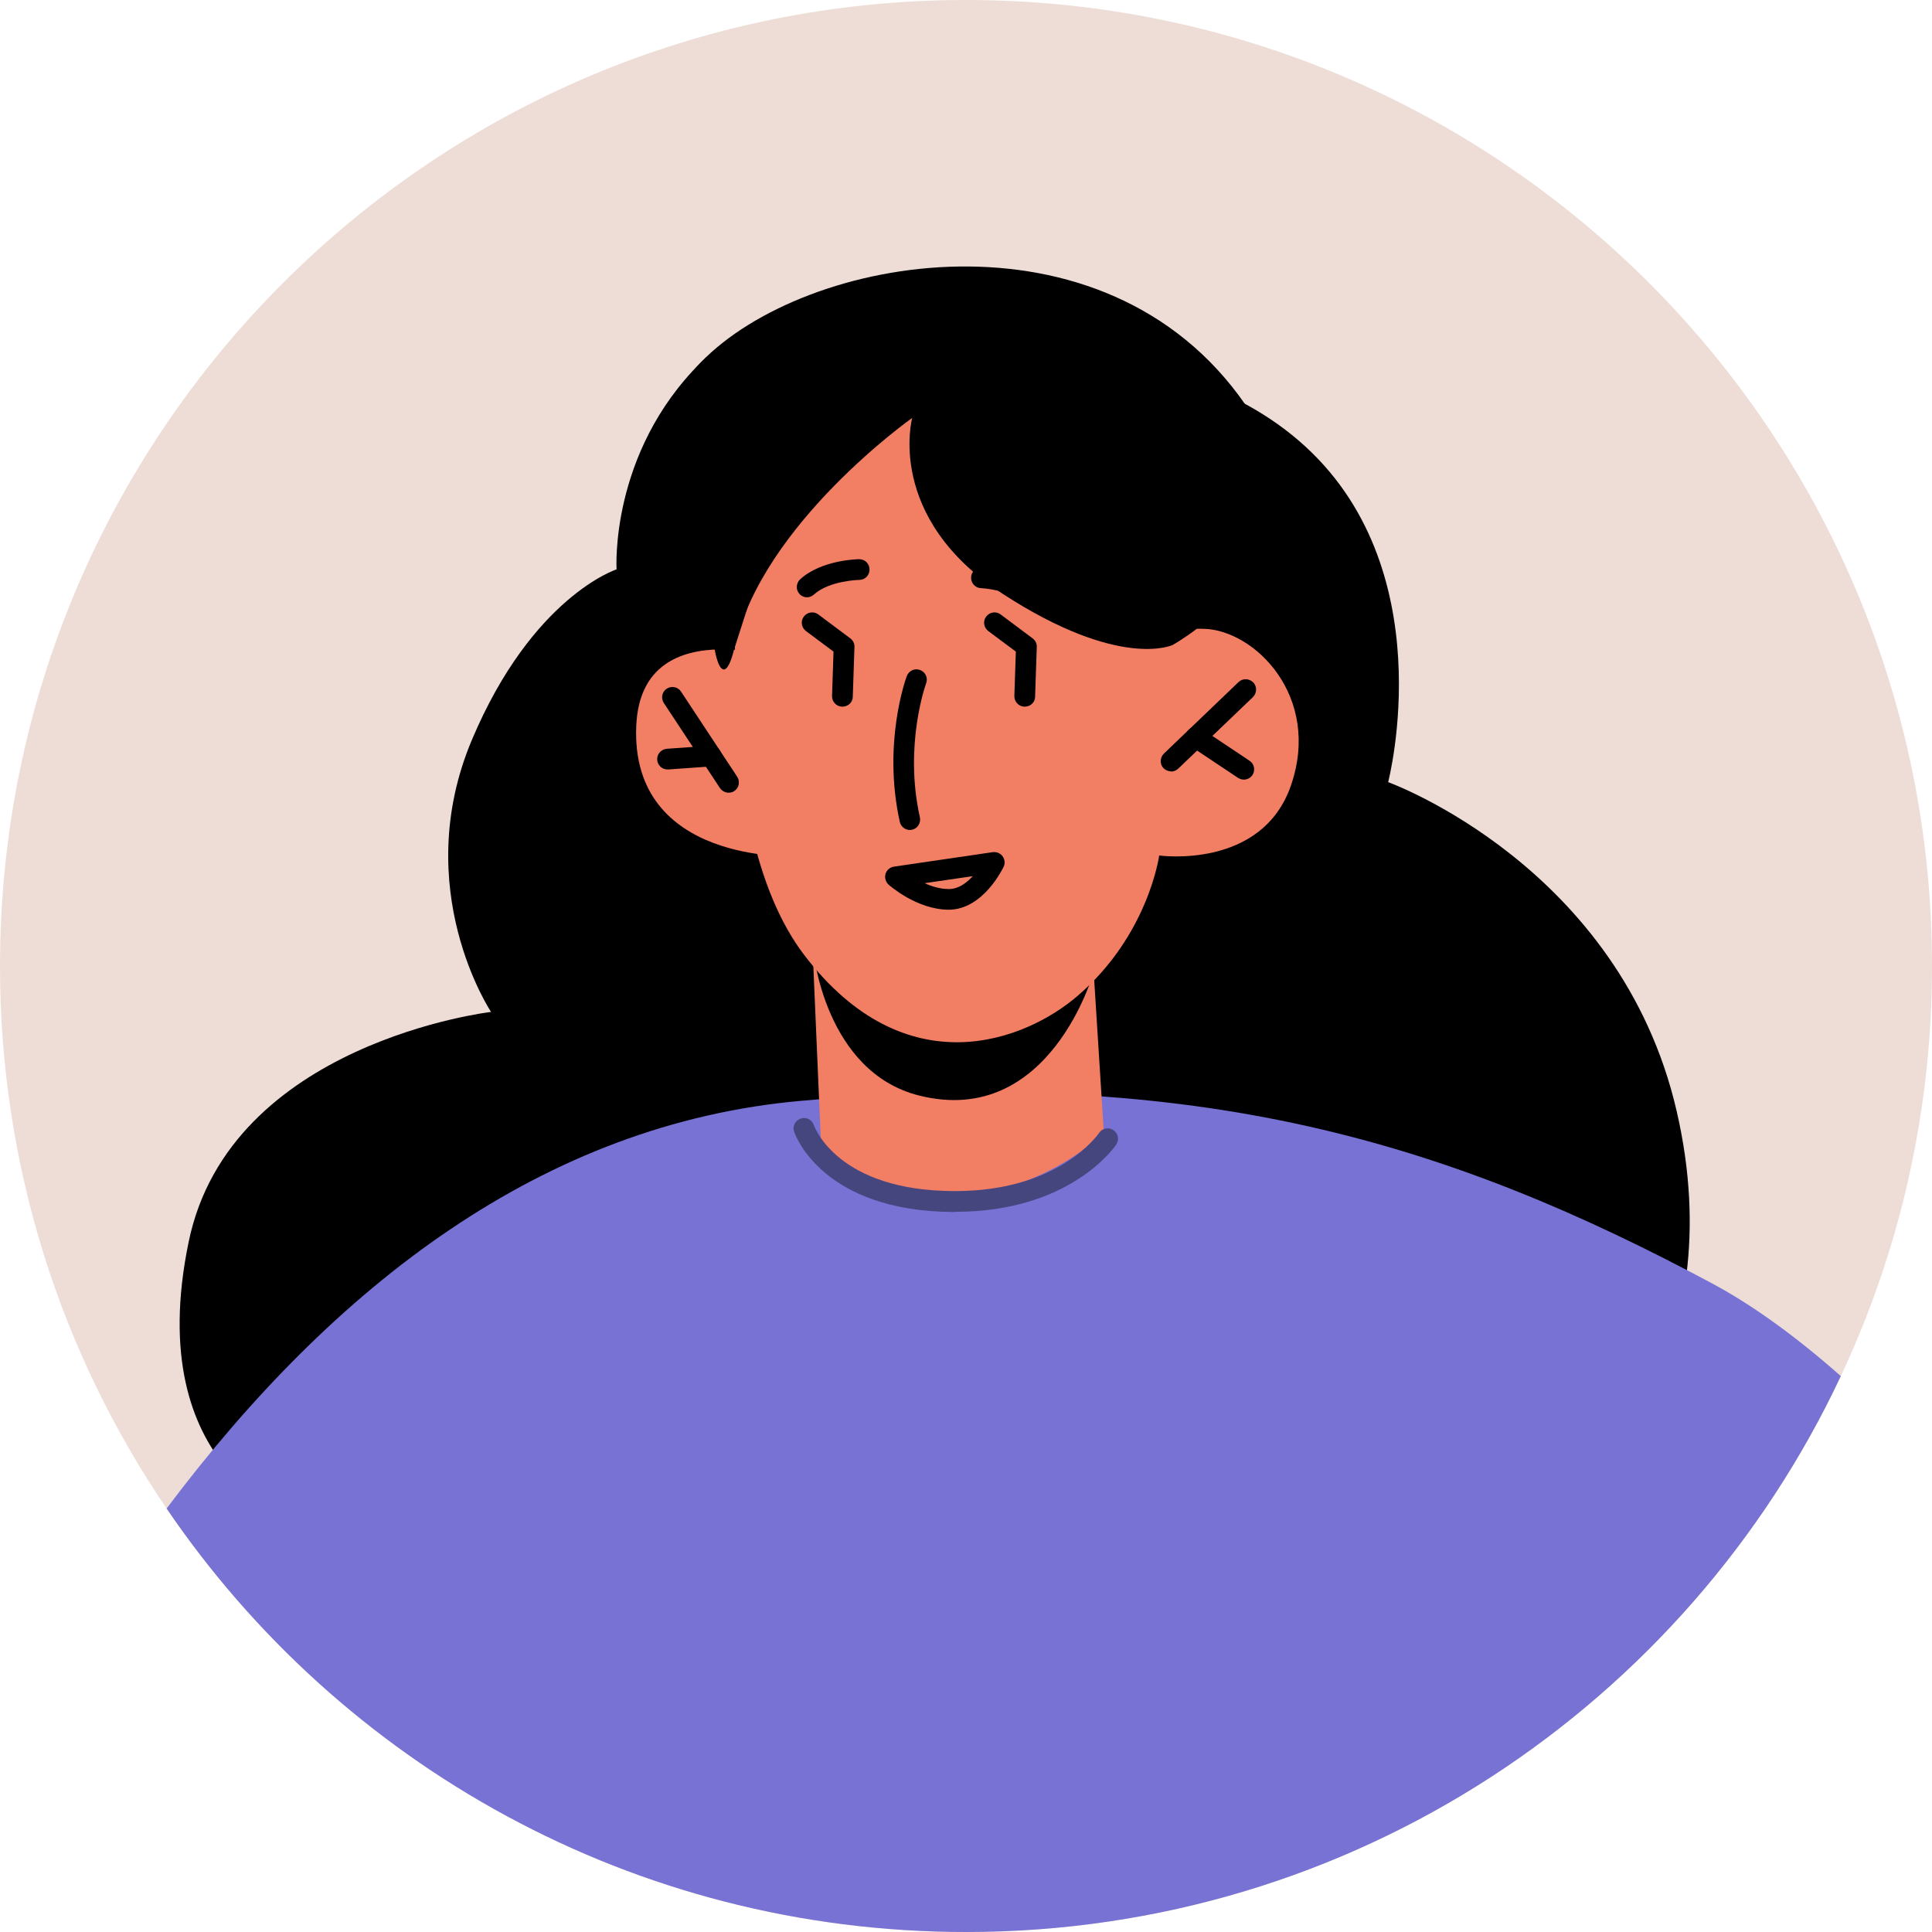 <svg width="30" height="30" viewBox="0 0 30 30" fill="none" xmlns="http://www.w3.org/2000/svg">
<path d="M30 15.002C30 17.279 29.492 19.435 28.584 21.368C26.191 26.468 21.008 30 15.002 30C9.838 30 5.286 27.394 2.587 23.424C0.955 21.024 0 18.125 0 15.002C0 6.717 6.717 0 15.002 0C23.286 0 30 6.717 30 15.002Z" fill="#EDDDD6"/>
<path d="M4.636 23.601C4.636 23.601 2.184 22.864 2.931 19.277C3.574 16.186 7.625 15.713 7.625 15.713C7.625 15.713 6.351 13.802 7.329 11.485C8.268 9.262 9.574 8.841 9.574 8.841C9.574 8.841 9.462 7.039 10.884 5.627C12.306 4.214 14.236 5.694 14.236 5.694C14.236 5.694 17.904 4.896 20.168 6.843C22.433 8.792 21.555 12.145 21.555 12.145C21.555 12.145 25.158 13.444 26.036 17.257C26.915 21.066 24.64 23.112 24.64 23.112L4.636 23.598V23.601Z" fill="black"/>
<path d="M28.584 21.368C26.191 26.467 21.008 30 15.002 30C9.838 30 5.286 27.394 2.587 23.424C5.189 19.959 8.435 17.447 12.444 17.093C18.624 16.549 22.507 17.742 26.593 19.933C27.217 20.268 27.893 20.757 28.584 21.368Z" fill="#7772D3"/>
<path d="M16.983 15.095L17.141 17.598C17.141 17.598 16.243 18.457 15.034 18.544C13.403 18.663 12.75 17.8 12.75 17.8L12.608 14.503L16.98 15.095H16.983Z" fill="#F27E64"/>
<path d="M16.983 15.091C16.983 15.091 16.308 17.52 14.274 17.012C12.807 16.645 12.63 14.77 12.63 14.77L16.983 15.091Z" fill="black"/>
<path d="M11.53 8.236C11.53 8.236 10.913 12.765 12.489 14.831C14.065 16.896 15.925 16.163 16.736 15.461C17.833 14.519 18 13.284 18 13.284C18 13.284 19.593 13.509 20.046 12.196C20.522 10.816 19.483 9.783 18.692 9.764C17.9 9.745 17.817 9.893 17.817 9.893L17.968 8.438C17.968 8.438 12.888 3.384 11.53 8.236Z" fill="#F27E64"/>
<path d="M12.405 10.295C12.405 10.295 9.964 9.407 9.88 11.266C9.783 13.419 12.341 13.296 12.341 13.296L12.405 10.295Z" fill="#F27E64"/>
<path d="M18.209 10.015C18.209 10.015 17.395 10.407 15.568 9.22C13.741 8.033 14.165 6.489 14.165 6.489C14.165 6.489 11.846 8.126 11.411 10.034C10.977 11.945 10.395 5.656 13.126 5.63C15.857 5.601 20.037 7.152 18.206 10.015H18.209Z" fill="black"/>
<path d="M11.315 12.309C11.263 12.309 11.212 12.283 11.18 12.238L10.308 10.916C10.259 10.842 10.279 10.742 10.353 10.694C10.427 10.646 10.527 10.665 10.575 10.739L11.447 12.061C11.495 12.135 11.476 12.235 11.402 12.283C11.376 12.302 11.344 12.309 11.312 12.309H11.315Z" fill="black"/>
<path d="M18.183 11.977C18.142 11.977 18.1 11.961 18.067 11.929C18.006 11.865 18.01 11.762 18.074 11.701L19.232 10.591C19.297 10.53 19.396 10.533 19.461 10.597C19.522 10.662 19.518 10.764 19.454 10.826L18.296 11.935C18.264 11.964 18.225 11.981 18.183 11.981V11.977Z" fill="black"/>
<path d="M19.316 12.106C19.284 12.106 19.255 12.096 19.226 12.08L18.479 11.582C18.405 11.533 18.386 11.434 18.434 11.36C18.483 11.286 18.582 11.266 18.656 11.314L19.403 11.813C19.477 11.861 19.496 11.961 19.448 12.035C19.416 12.08 19.367 12.106 19.313 12.106H19.316Z" fill="black"/>
<path d="M10.366 11.948C10.282 11.948 10.211 11.884 10.205 11.8C10.198 11.71 10.266 11.636 10.353 11.627L11.032 11.579C11.118 11.569 11.196 11.64 11.205 11.726C11.212 11.817 11.144 11.891 11.057 11.9L10.379 11.948C10.379 11.948 10.372 11.948 10.366 11.948Z" fill="black"/>
<path d="M14.13 12.888C14.056 12.888 13.988 12.836 13.972 12.762C13.702 11.543 14.065 10.539 14.081 10.497C14.114 10.414 14.204 10.372 14.287 10.404C14.371 10.436 14.413 10.526 14.381 10.61C14.377 10.62 14.033 11.572 14.284 12.691C14.303 12.778 14.249 12.865 14.162 12.884C14.149 12.884 14.139 12.888 14.126 12.888H14.13Z" fill="black"/>
<path d="M14.735 14.126C14.239 14.126 13.818 13.753 13.798 13.737C13.753 13.695 13.734 13.631 13.75 13.57C13.77 13.509 13.818 13.467 13.882 13.457L15.417 13.232C15.475 13.226 15.533 13.248 15.568 13.296C15.603 13.345 15.61 13.406 15.584 13.46C15.571 13.486 15.265 14.126 14.731 14.126H14.735ZM14.358 13.714C14.471 13.766 14.6 13.805 14.735 13.805C14.883 13.805 15.008 13.711 15.105 13.605L14.358 13.714Z" fill="black"/>
<path d="M12.534 9.275C12.489 9.275 12.447 9.259 12.415 9.223C12.354 9.159 12.36 9.056 12.425 8.995C12.756 8.693 13.319 8.683 13.341 8.683C13.432 8.683 13.502 8.754 13.502 8.844C13.502 8.934 13.432 9.005 13.341 9.005C13.338 9.005 12.878 9.014 12.637 9.233C12.605 9.262 12.566 9.275 12.528 9.275H12.534Z" fill="black"/>
<path d="M16.044 9.426C16.002 9.426 15.963 9.41 15.931 9.381C15.7 9.156 15.24 9.133 15.233 9.133C15.143 9.13 15.076 9.053 15.079 8.966C15.082 8.876 15.156 8.812 15.246 8.812C15.269 8.812 15.832 8.837 16.153 9.153C16.218 9.214 16.218 9.317 16.153 9.381C16.121 9.413 16.079 9.429 16.038 9.429L16.044 9.426Z" fill="black"/>
<path d="M14.831 18.82H14.809C12.769 18.81 12.347 17.623 12.331 17.572C12.302 17.488 12.347 17.398 12.434 17.369C12.518 17.34 12.608 17.385 12.637 17.469C12.653 17.514 13.017 18.489 14.812 18.495H14.834C16.433 18.495 17.041 17.63 17.067 17.591C17.119 17.517 17.218 17.498 17.289 17.549C17.363 17.598 17.382 17.697 17.334 17.771C17.305 17.813 16.617 18.817 14.834 18.817L14.831 18.82Z" fill="#46467F"/>
<path d="M11.415 10.034C11.415 10.034 9.265 7.309 10.88 5.63C12.495 3.951 17.144 3.114 19.338 6.283C20.895 8.532 18.209 10.015 18.209 10.015L15.224 6.952L14.168 6.489L12.405 6.952L11.415 10.034Z" fill="black"/>
<path d="M15.912 10.973C15.819 10.973 15.748 10.896 15.751 10.806L15.774 10.118L15.346 9.799C15.275 9.745 15.259 9.645 15.314 9.574C15.368 9.503 15.468 9.487 15.539 9.542L16.034 9.912C16.076 9.944 16.102 9.992 16.099 10.047L16.073 10.819C16.073 10.906 15.999 10.973 15.912 10.973Z" fill="black"/>
<path d="M13.081 10.973C12.988 10.973 12.917 10.896 12.92 10.806L12.943 10.118L12.515 9.799C12.444 9.745 12.428 9.645 12.482 9.574C12.537 9.503 12.637 9.487 12.708 9.542L13.203 9.912C13.245 9.944 13.271 9.992 13.268 10.047L13.242 10.819C13.242 10.906 13.168 10.973 13.081 10.973Z" fill="black"/>
</svg>
